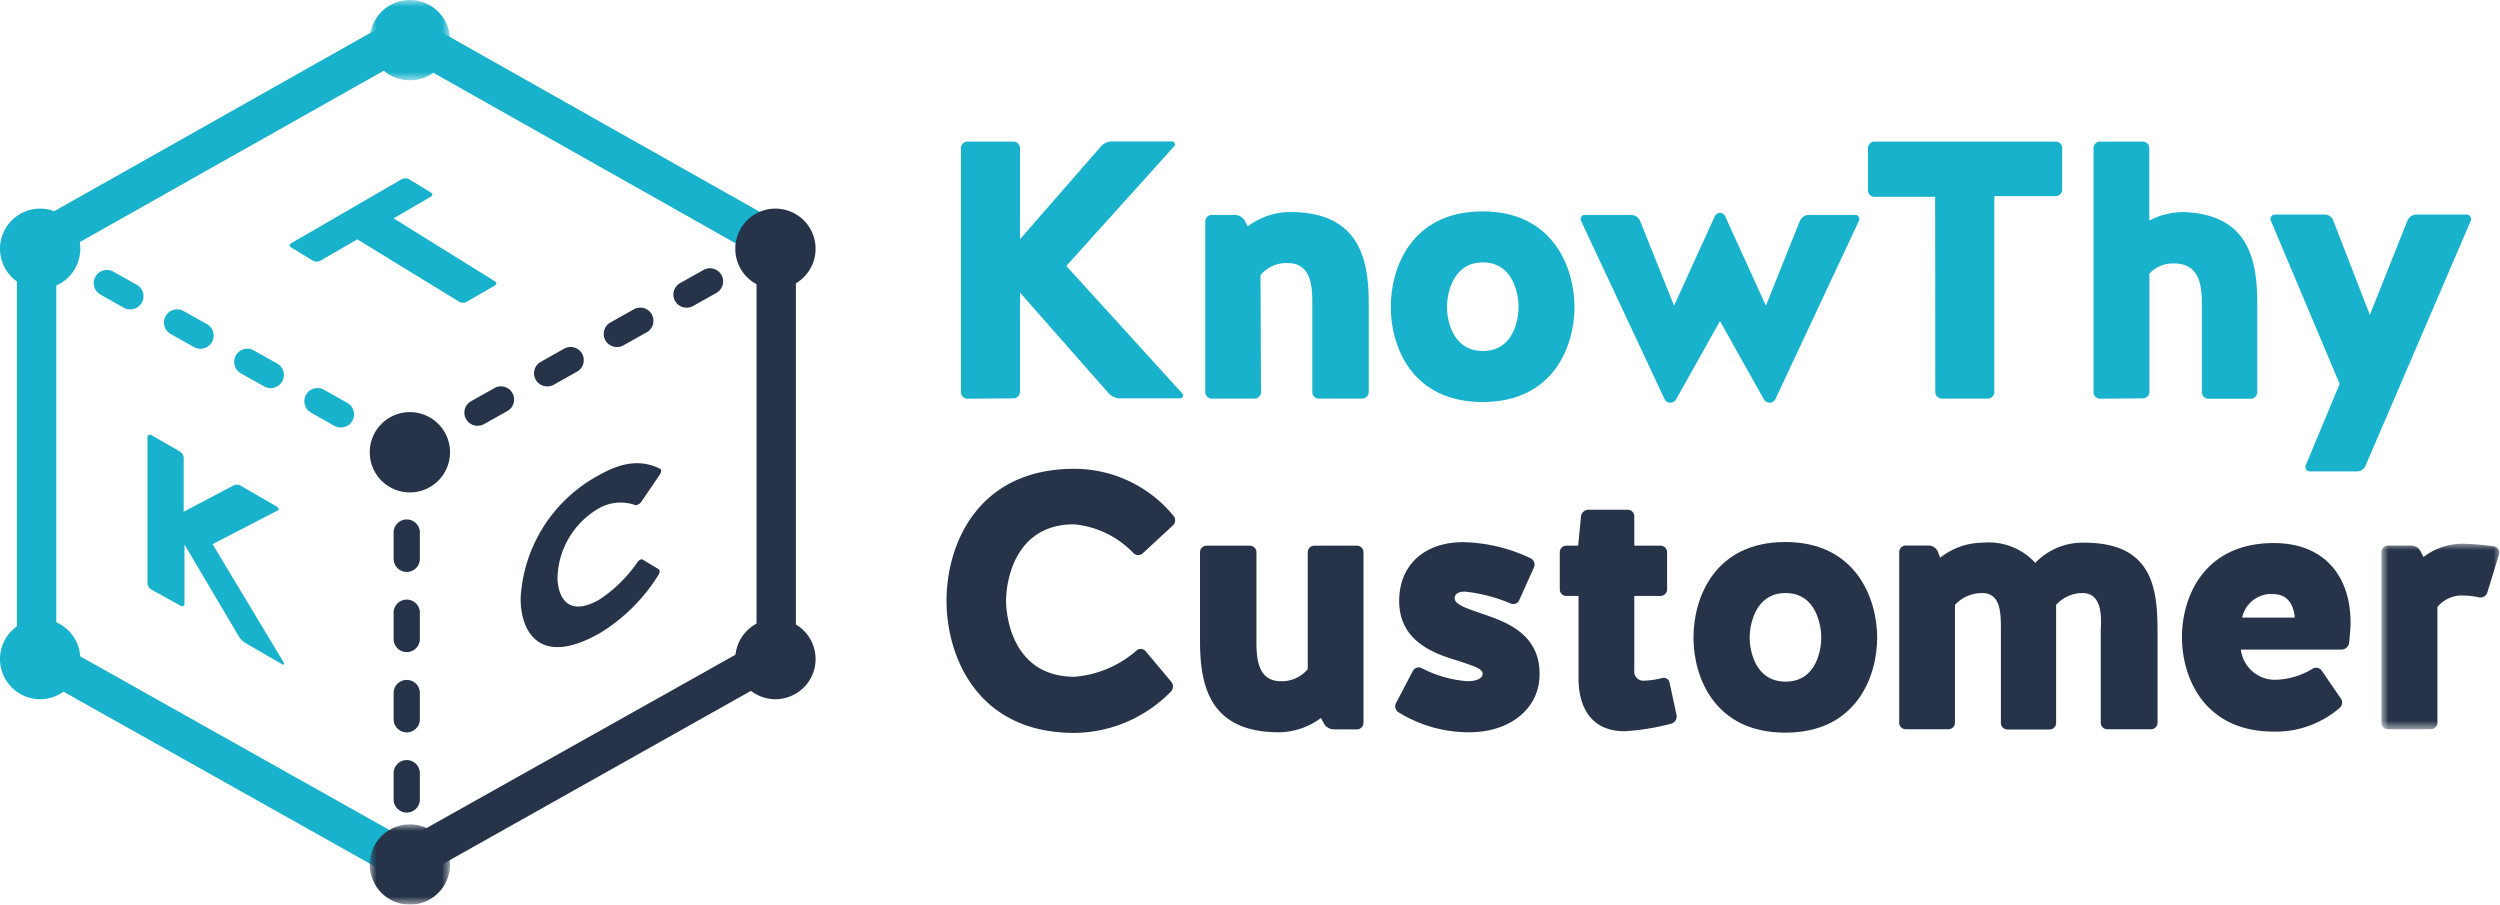 <svg xmlns="http://www.w3.org/2000/svg" xmlns:xlink="http://www.w3.org/1999/xlink" viewBox="0 0 190.54 68.94"><defs><style>.cls-1{fill:#fff;}.cls-2{fill:#19b2cc;}.cls-3{fill:#263348;}.cls-4{mask:url(#mask);}.cls-5{mask:url(#mask-2-2);}.cls-6{mask:url(#mask-3);}</style><mask id="mask" x="28.19" y="0" width="6.12" height="6.12" maskUnits="userSpaceOnUse"><g id="mask-2"><polygon id="path-1" class="cls-1" points="34.3 0 28.19 0 28.19 6.12 34.3 6.12 34.3 0"/></g></mask><mask id="mask-2-2" x="28.19" y="62.83" width="6.12" height="6.12" maskUnits="userSpaceOnUse"><g id="mask-4"><polygon id="path-3" class="cls-1" points="28.19 68.94 34.3 68.94 34.3 62.83 28.19 62.83 28.19 68.94"/></g></mask><mask id="mask-3" x="181.54" y="41.42" width="9" height="14.17" maskUnits="userSpaceOnUse"><g id="mask-6"><polygon id="path-5" class="cls-1" points="190.54 55.59 190.54 41.42 181.54 41.42 181.54 55.59 190.54 55.59"/></g></mask></defs><title>Asset 1</title><g id="Layer_2" data-name="Layer 2"><g id="Layer_1-2" data-name="Layer 1"><g id="Page-1"><g id="KTC-LandngPage-1440-FreeTrial2"><g id="Intro"><g id="KTC-Logo"><path id="Fill-1" class="cls-2" d="M31,67.18a1.5,1.5,0,0,1-.73-.19L2.06,51.16a1.5,1.5,0,0,1-.77-1.31V18.58a1.5,1.5,0,0,1,3,0V49l27.42,15.4A1.5,1.5,0,0,1,31,67.18"/><path id="Fill-3" class="cls-3" d="M31,37.47a1,1,0,0,1-1-1v-2a1,1,0,0,1,2,0v2a1,1,0,0,1-1,1m0,6.12a1,1,0,0,1-1-1v-2a1,1,0,0,1,2,0v2a1,1,0,0,1-1,1m0,6.11a1,1,0,0,1-1-1v-2a1,1,0,0,1,2,0v2a1,1,0,0,1-1,1m0,6.12a1,1,0,0,1-1-1v-2a1,1,0,0,1,2,0v2a1,1,0,0,1-1,1m0,6.11a1,1,0,0,1-1-1v-2a1,1,0,0,1,2,0v2a1,1,0,0,1-1,1m0,4.74a1,1,0,0,1-1-1V65a1,1,0,0,1,2,0v.67a1,1,0,0,1-1,1"/><path id="Fill-5" class="cls-2" d="M4.57,20.58a1,1,0,0,1-.49-.13l-1.78-1a1,1,0,0,1,1-1.74l1.78,1a1,1,0,0,1-.49,1.87m5.33,3a1,1,0,0,1-.49-.13l-1.78-1a1,1,0,0,1,1-1.74l1.78,1a1,1,0,0,1-.49,1.87m5.33,3a1,1,0,0,1-.49-.13l-1.78-1a1,1,0,1,1,1-1.74l1.78,1a1,1,0,0,1-.49,1.87m5.33,3a1,1,0,0,1-.49-.13l-1.78-1a1,1,0,1,1,1-1.74l1.78,1a1,1,0,0,1-.49,1.87m5.33,3a1,1,0,0,1-.49-.13l-1.78-1a1,1,0,1,1,1-1.74l1.78,1a1,1,0,0,1-.49,1.87M31,35.43a1,1,0,0,1-.49-.13l-1.54-.87a1,1,0,1,1,1-1.74l1.54.86A1,1,0,0,1,31,35.43"/><path id="Fill-7" class="cls-3" d="M31,67.18a1.5,1.5,0,0,1-.74-2.81L57.66,49V18.58a1.5,1.5,0,0,1,3,0V49.85a1.5,1.5,0,0,1-.77,1.31L31.71,67a1.5,1.5,0,0,1-.73.19"/><path id="Fill-9" class="cls-2" d="M2.79,20.08a1.5,1.5,0,0,1-.74-2.81L30.24,1.37a1.5,1.5,0,0,1,1.48,0L59.9,17.27a1.5,1.5,0,1,1-1.47,2.61L31,4.4,3.53,19.89a1.5,1.5,0,0,1-.74.19"/><path id="Fill-11" class="cls-3" d="M57.63,20.45a1,1,0,0,1-.49-1.87l1.54-.86a1,1,0,1,1,1,1.74l-1.54.86a1,1,0,0,1-.49.13m-5.33,3a1,1,0,0,1-.49-1.87l1.78-1a1,1,0,0,1,1,1.74l-1.78,1a1,1,0,0,1-.49.13m-5.33,3a1,1,0,0,1-.49-1.87l1.78-1a1,1,0,0,1,1,1.74l-1.78,1a1,1,0,0,1-.49.13m-5.33,3a1,1,0,0,1-.49-1.87l1.78-1a1,1,0,0,1,1,1.74l-1.78,1a1,1,0,0,1-.49.13m-5.33,3a1,1,0,0,1-.49-1.87l1.78-1a1,1,0,0,1,1,1.74l-1.78,1a1,1,0,0,1-.49.13m-5.33,3a1,1,0,0,1-.49-1.87l1.78-1a1,1,0,0,1,1,1.74l-1.78,1a1,1,0,0,1-.49.13"/><g id="Group-15"><g class="cls-4"><path id="Fill-13" class="cls-2" d="M34.3,3.06A3.06,3.06,0,1,1,31.24,0,3.06,3.06,0,0,1,34.3,3.06"/></g></g><path id="Fill-16" class="cls-3" d="M34.3,34.47a3.06,3.06,0,1,1-3.06-3.06,3.06,3.06,0,0,1,3.06,3.06"/><path id="Fill-18" class="cls-2" d="M6.12,19A3.06,3.06,0,1,1,3.06,15.9,3.06,3.06,0,0,1,6.12,19"/><path id="Fill-20" class="cls-3" d="M62.16,19A3.06,3.06,0,1,1,59.1,15.9,3.06,3.06,0,0,1,62.16,19"/><path id="Fill-22" class="cls-2" d="M6.12,50.23a3.06,3.06,0,1,1-3.06-3.06,3.06,3.06,0,0,1,3.06,3.06"/><path id="Fill-24" class="cls-3" d="M62.16,50.23a3.06,3.06,0,1,1-3.06-3.06,3.06,3.06,0,0,1,3.06,3.06"/><path id="Fill-26" class="cls-3" d="M50.29,36.17c.12-.18.14-.4,0-.45-1.24-.61-2.66-.63-4.61.48a11.34,11.34,0,0,0-6,9.41c0,2.52,1.42,5.25,6,2.67a13.61,13.61,0,0,0,4.5-4.45c.12-.19.13-.4,0-.46l-1.18-.71c-.1-.08-.29,0-.43.21a10.65,10.65,0,0,1-2.89,2.83c-2.79,1.58-3.19-.8-3.19-1.67a6.3,6.3,0,0,1,3.16-5.29,3.34,3.34,0,0,1,2.78-.24c.12,0,.31-.06.43-.23Z"/><path id="Fill-28" class="cls-2" d="M35,23a.6.6,0,0,0,.57,0l2.13-1.23c.17-.1.19-.25,0-.34L30,16.64,32.82,15c.17-.1.19-.25,0-.34l-1.64-1a.61.61,0,0,0-.57,0l-8.4,4.87c-.17.1-.19.25,0,.34l1.64,1a.6.6,0,0,0,.57,0l2.81-1.63Z"/><path id="Fill-30" class="cls-2" d="M13.75,46.16c.17.1.31,0,.31-.12V41.5l4.14,7a1.62,1.62,0,0,0,.51.51l2.8,1.62c.12.07.17,0,.1-.16l-5.41-9,5-2.58c.09,0,0-.21-.1-.28L18.31,37A.53.53,0,0,0,17.8,37L14,39V34.88a.63.63,0,0,0-.31-.48l-2.14-1.23c-.17-.1-.31,0-.31.13l0,11.16a.63.63,0,0,0,.31.48Z"/><g id="Group-34"><g class="cls-5"><path id="Fill-32" class="cls-3" d="M34.3,65.89a3.06,3.06,0,1,1-3.06-3.06,3.06,3.06,0,0,1,3.06,3.06"/></g></g><path id="Fill-35" class="cls-2" d="M73.74,30.39a.5.5,0,0,1-.5-.5V11.29a.5.5,0,0,1,.5-.5h3.5a.5.5,0,0,1,.5.5v6.94l6.16-7.06a1.13,1.13,0,0,1,.84-.39h4.59a.22.22,0,0,1,.17.36l-8.23,9.13L90.12,30a.22.22,0,0,1-.17.36H85.36a1.21,1.21,0,0,1-.84-.36l-6.78-7.7v7.56a.5.5,0,0,1-.5.5Z"/><path id="Fill-37" class="cls-2" d="M96.11,29.88a.5.5,0,0,1-.5.5H92.36a.5.5,0,0,1-.5-.5v-13a.5.5,0,0,1,.5-.5h1.76a.88.88,0,0,1,.76.45l.22.42a5.44,5.44,0,0,1,3.22-1.09c5.38,0,6,3.72,6,7v6.72a.5.5,0,0,1-.5.5h-3.3a.5.5,0,0,1-.5-.5V23.16c0-1.29-.06-3.11-1.88-3.11a2.56,2.56,0,0,0-2.07.92Z"/><path id="Fill-39" class="cls-2" d="M115.74,23.39c0-.84-.34-3.39-2.72-3.39s-2.74,2.55-2.74,3.39.34,3.36,2.74,3.36,2.72-2.52,2.72-3.36m4.26,0c0,3-1.6,7.25-7,7.25s-7-4.23-7-7.25,1.6-7.28,7-7.28,7,4.34,7,7.28"/><path id="Fill-41" class="cls-2" d="M131.48,16.47l3.11,6.83,2.58-6.44a.76.76,0,0,1,.7-.48h3.53a.31.31,0,0,1,.28.45l-6.36,13.58a.5.5,0,0,1-.9,0l-3.33-5.94-3.33,5.94a.5.5,0,0,1-.9,0L120.5,16.83a.31.31,0,0,1,.28-.45h3.53a.76.76,0,0,1,.7.48l2.58,6.44,3.11-6.83a.43.43,0,0,1,.78,0"/><path id="Fill-43" class="cls-2" d="M147.49,15h-4.62a.5.5,0,0,1-.5-.5V11.29a.5.5,0,0,1,.5-.5h13.8a.5.5,0,0,1,.5.5v3.16a.5.5,0,0,1-.5.5H152V29.88a.5.5,0,0,1-.5.5H148a.5.5,0,0,1-.5-.5Z"/><path id="Fill-45" class="cls-2" d="M160.06,30.39a.5.5,0,0,1-.5-.5V11.29a.5.5,0,0,1,.5-.5h3.25a.5.5,0,0,1,.5.5v5.52a5.59,5.59,0,0,1,2.77-.64c4.9.25,5.46,3.78,5.46,7v6.72a.5.5,0,0,1-.5.5h-3.22a.5.5,0,0,1-.5-.5V23.16c0-1.48-.22-3.14-2.24-3.08a2.38,2.38,0,0,0-1.76.78v9a.5.5,0,0,1-.5.5Z"/><path id="Fill-47" class="cls-2" d="M180.62,24l2.86-7.17a.76.76,0,0,1,.7-.48H188a.35.35,0,0,1,.31.48l-8,18.62a.72.72,0,0,1-.7.48h-3.56a.34.34,0,0,1-.31-.48l2.58-6.19-5.24-12.43a.34.34,0,0,1,.31-.48h3.78a.7.7,0,0,1,.67.48Z"/><path id="Fill-49" class="cls-3" d="M87.1,42.17a.52.52,0,0,1-.7,0,7.19,7.19,0,0,0-4.54-2.21c-4.54,0-5.18,4.37-5.18,5.82s.64,5.8,5.21,5.8a8.15,8.15,0,0,0,4.73-2,.49.49,0,0,1,.7.06l1.93,2.3a.56.56,0,0,1,0,.76,10.41,10.41,0,0,1-7.36,3.16c-7.45,0-9.75-5.88-9.75-10.08s2.3-10.05,9.75-10.05a9.8,9.8,0,0,1,7.53,3.56.53.53,0,0,1,0,.73Z"/><path id="Fill-51" class="cls-3" d="M99.67,42.09a.5.5,0,0,1,.5-.5h3.25a.5.5,0,0,1,.5.5v13a.5.5,0,0,1-.5.5h-1.76a.88.88,0,0,1-.76-.45l-.22-.42a5.44,5.44,0,0,1-3.22,1.09c-5.38,0-6-3.72-6-7V42.09a.5.5,0,0,1,.5-.5h3.3a.5.5,0,0,1,.5.5v6.72c0,1.29.06,3.11,1.88,3.11A2.56,2.56,0,0,0,99.67,51Z"/><path id="Fill-53" class="cls-3" d="M117.34,51.39c0,2.63-2.27,4.42-5.35,4.42a10.19,10.19,0,0,1-5.38-1.51.54.54,0,0,1-.22-.7l1.29-2.46a.5.5,0,0,1,.67-.22,9,9,0,0,0,3.5,1c.56,0,1.15-.17,1.15-.56s-.64-.59-1.88-1c-1.88-.56-4.48-1.51-4.48-4.56,0-2.8,2-4.48,4.87-4.48a12.61,12.61,0,0,1,5.15,1.23.54.54,0,0,1,.25.7l-1.12,2.49a.5.5,0,0,1-.67.25,12.2,12.2,0,0,0-3.47-.9c-.59,0-.78.25-.78.5,0,.62,1.46.92,3,1.51s3.47,1.62,3.47,4.23"/><path id="Fill-55" class="cls-3" d="M119.38,45.42a.5.5,0,0,1-.5-.5V42.09a.5.5,0,0,1,.5-.5h.9l.22-2.24a.57.57,0,0,1,.56-.5h3a.5.5,0,0,1,.5.5v2.24h2a.5.5,0,0,1,.5.5v2.83a.5.5,0,0,1-.5.5h-2v5.68a.69.69,0,0,0,.64.78,6.09,6.09,0,0,0,1.46-.2.46.46,0,0,1,.59.36l.53,2.46a.57.57,0,0,1-.36.64,17.32,17.32,0,0,1-3.61.59c-3.22,0-3.5-2.91-3.5-3.95V45.42Z"/><path id="Fill-57" class="cls-3" d="M138.81,48.59c0-.84-.34-3.39-2.72-3.39s-2.74,2.55-2.74,3.39.34,3.36,2.74,3.36,2.72-2.52,2.72-3.36m4.26,0c0,3-1.6,7.25-7,7.25s-7-4.23-7-7.25,1.6-7.28,7-7.28,7,4.34,7,7.28"/><path id="Fill-59" class="cls-3" d="M149,55.08a.5.5,0,0,1-.5.5h-3.25a.5.5,0,0,1-.5-.5v-13a.5.5,0,0,1,.5-.5H147a.76.76,0,0,1,.7.48l.17.45a5.27,5.27,0,0,1,3.3-1.15,4.79,4.79,0,0,1,3.95,1.54,5,5,0,0,1,3.72-1.54c5.4,0,5.6,3.72,5.6,7v6.72a.5.5,0,0,1-.5.5h-3.33a.5.5,0,0,1-.5-.5V48c.08-1.26,0-2.8-1.4-2.8a2.7,2.7,0,0,0-2,.9v9a.5.5,0,0,1-.5.5H153a.5.5,0,0,1-.5-.5V48c0-1.26,0-2.8-1.43-2.8a2.82,2.82,0,0,0-2.07.9Z"/><path id="Fill-61" class="cls-3" d="M170.9,47.07h4c-.08-.9-.48-1.76-1.6-1.79a2.26,2.26,0,0,0-2.41,1.79Zm-.11,2.44a2.62,2.62,0,0,0,2.52,2.3,5.63,5.63,0,0,0,2.94-.84.52.52,0,0,1,.7.14l1.46,2.13a.53.53,0,0,1-.11.73,7.45,7.45,0,0,1-5,1.79c-5.35,0-7-4.17-7-7.2s1.65-7.17,7-7.17c3.75,0,5.85,2.41,5.85,6.08,0,.45-.06,1-.11,1.54a.6.6,0,0,1-.59.5Z"/><g id="Group-65"><g class="cls-6"><path id="Fill-63" class="cls-3" d="M189.57,45.17a.55.55,0,0,1-.62.36,5.62,5.62,0,0,0-1.18-.14,2.4,2.4,0,0,0-2,.87v8.82a.5.5,0,0,1-.5.5H182a.5.5,0,0,1-.5-.5v-13a.5.5,0,0,1,.5-.5h1.76a.81.81,0,0,1,.73.45l.22.42a4.91,4.91,0,0,1,3.3-1,17.18,17.18,0,0,1,2.1.2.48.48,0,0,1,.36.59Z"/></g></g></g></g></g></g></g></g></svg>